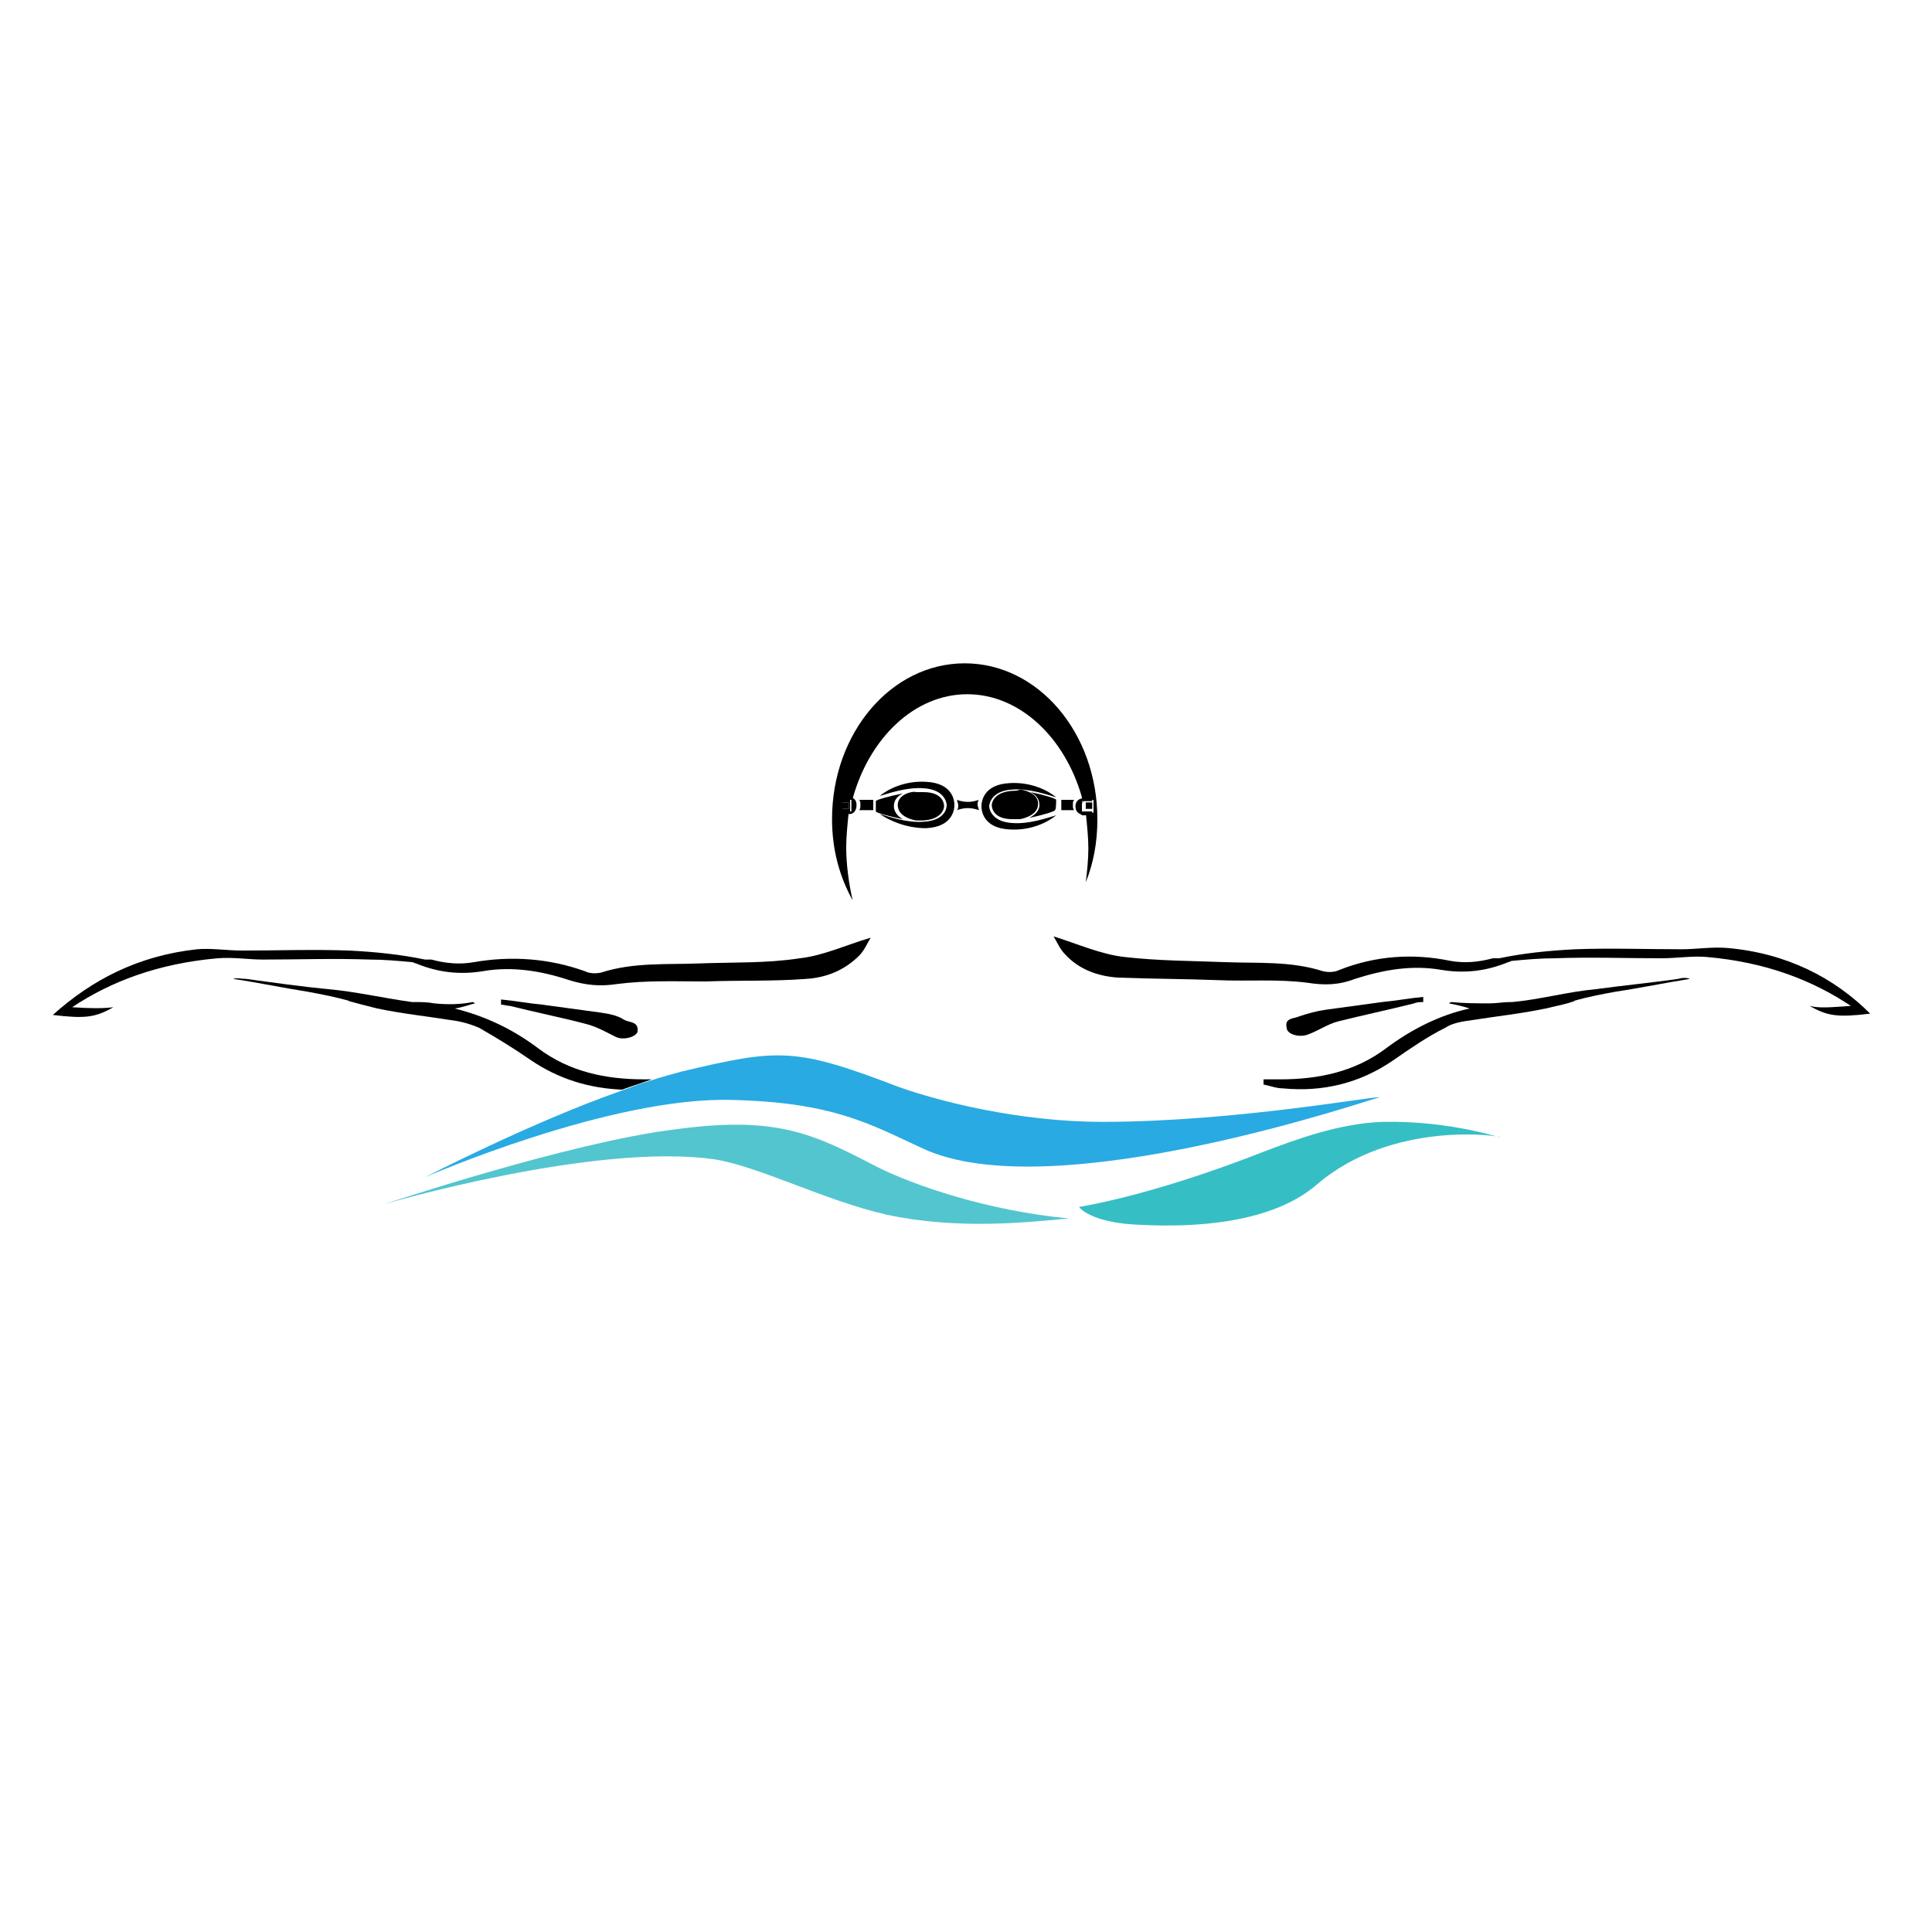 <?xml version="1.0" encoding="utf-8"?>
<!-- Generator: Adobe Illustrator 18.1.0, SVG Export Plug-In . SVG Version: 6.00 Build 0)  -->
<svg version="1.1" id="Layer_1" xmlns="http://www.w3.org/2000/svg" xmlns:xlink="http://www.w3.org/1999/xlink" x="0px" y="0px"
	 viewBox="0 0 150 150" enable-background="new 0 0 150 150" xml:space="preserve">
<g>
	<path fill="none" d="M66.1,62.3v-0.2H66v0.2c0,0.2,0,0.5,0,0.6h0.1V62.3z"/>
	<path fill="none" d="M84.1,62.1c0,0.1,0,0.2-0.1,0.3V63h0.3h0.5c0,0,0,0,0,0c0.1,0,0.2,0,0.2,0v-1c0,0-0.1,0-0.2,0c0,0,0,0.1,0,0.1
		H84.1z M84.8,62.8c-0.1,0-0.4,0-0.5,0c0,0,0,0,0,0c0,0,0,0,0,0c0-0.1,0-0.4,0-0.5c0.1,0,0.4,0,0.5,0C84.8,62.4,84.8,62.7,84.8,62.8
		z"/>
	<path d="M28.7,74.5c1.1,0,2.2,0.1,3.3,0.2c0.1,0,0.2,0.1,0.3,0.1c1.7,0.7,3.4,0.9,5.2,0.6c2.3-0.4,4.6,0,6.7,0.7
		c1.3,0.4,2.4,0.5,3.7,0.3c2.3-0.3,4.6-0.2,6.9-0.2c2.6-0.1,5.2,0,7.8-0.2c1.6-0.1,3-0.7,4.1-1.8c0.4-0.4,0.6-0.9,0.9-1.4
		c-2,0.6-3.7,1.4-5.5,1.6c-2.6,0.4-5.2,0.3-7.8,0.4c-2.5,0.1-5.1-0.1-7.6,0.7c-0.4,0.1-0.9,0.1-1.3-0.1c-2.8-1-5.7-1.2-8.6-0.7
		c-1.1,0.2-2.2,0.1-3.3-0.2c-0.2,0-0.3,0-0.5,0c-1.9-0.4-3.9-0.6-5.9-0.7c-2.8-0.1-5.5,0-8.3,0c-1.2,0-2.4-0.2-3.5-0.1
		c-4.6,0.5-8.2,2.4-11.2,5.1c2.5,0.3,3.3,0.2,4.7-0.6c-0.8,0.1-1.7,0.1-3.2,0c3-2,6.7-3.4,11.3-3.8c1.2-0.1,2.4,0.1,3.5,0.1
		C23.1,74.5,25.9,74.4,28.7,74.5z"/>
	<path d="M134.1,73.6c-1.2-0.1-2.4,0.1-3.5,0.1c-2.8,0-5.5-0.1-8.3,0c-2,0.1-4,0.3-5.9,0.7c-0.2,0-0.3,0-0.5,0
		c-1.1,0.3-2.2,0.4-3.3,0.2c-2.9-0.6-5.8-0.4-8.6,0.7c-0.4,0.2-0.9,0.2-1.3,0.1c-2.5-0.8-5.1-0.6-7.6-0.7c-2.6-0.1-5.2-0.1-7.8-0.4
		c-1.8-0.2-3.6-1-5.5-1.6c0.3,0.5,0.5,1,0.9,1.4c1.1,1.2,2.6,1.7,4.1,1.8c2.6,0.1,5.2,0.1,7.8,0.2c2.3,0.1,4.6-0.1,6.9,0.2
		c1.3,0.2,2.4,0.2,3.7-0.3c2.2-0.7,4.4-1.1,6.7-0.7c1.8,0.3,3.5,0.1,5.2-0.6c0.1,0,0.2-0.1,0.3-0.1c1.1-0.1,2.2-0.2,3.3-0.2
		c2.8-0.1,5.5,0,8.3,0c1.2,0,2.4-0.2,3.5-0.1c4.6,0.4,8.2,1.8,11.2,3.8c-1.5,0.1-2.4,0.2-3.2,0c1.4,0.8,2.2,0.9,4.7,0.6
		C142.4,75.9,138.7,74,134.1,73.6z"/>
	<path d="M130.3,76c-2.1,0.3-4.2,0.5-6.4,0.8c-2.2,0.2-4.3,0.8-6.5,1c-0.1,0-0.1,0-0.2,0c-0.5,0-1,0.1-1.5,0.1c-1,0-2,0-3-0.1
		c0,0-0.1,0-0.2,0.1c0.5,0.1,1,0.2,1.6,0.4c-2.3,0.5-4.5,1.6-6.5,3.1c-2.4,1.8-5.2,2.4-8.2,2.4c-0.4,0-0.9,0-1.3,0
		c0,0.1,0,0.3,0,0.4c0.5,0.1,1,0.3,1.5,0.3c3.1,0.3,6-0.4,8.6-2.2c1.3-0.9,2.6-1.8,4-2.5c0.6-0.4,1.4-0.5,2.1-0.6
		c1.9-0.3,3.8-0.5,5.7-0.9c0.8-0.2,1.5-0.3,2.3-0.6c0,0-0.1,0-0.1,0c1.1-0.3,2.1-0.5,3.2-0.7c2-0.3,3.9-0.7,5.8-1
		C131,75.9,130.6,75.9,130.3,76z"/>
	<path d="M37.2,79.8c1.4,0.8,2.7,1.6,4,2.5c2.2,1.5,4.6,2.2,7.1,2.3c0.8-0.3,1.5-0.5,2.3-0.8c-0.2,0-0.4,0-0.6,0
		c-3,0-5.8-0.6-8.2-2.4c-2-1.5-4.1-2.5-6.5-3.1c0.7-0.1,1.1-0.3,1.6-0.4c-0.1,0-0.1-0.1-0.2-0.1c-1,0.2-2,0.2-3,0.1
		c-0.5-0.1-1-0.1-1.5-0.1c-0.1,0-0.1,0-0.2,0c-2.2-0.3-4.3-0.8-6.5-1c-2.1-0.2-4.2-0.5-6.4-0.8c-0.4,0-0.7-0.1-1,0
		c2,0.3,3.9,0.7,5.8,1c1.1,0.2,2.1,0.4,3.2,0.7c0,0-0.1,0-0.1,0c0.7,0.2,1.5,0.4,2.3,0.6c1.9,0.4,3.8,0.6,5.7,0.9
		C35.8,79.3,36.5,79.5,37.2,79.8z"/>
	<path d="M46.5,78.6c-1.5-0.2-2.9-0.4-4.4-0.6c-1.1-0.1-2.1-0.3-3.2-0.4c0,0.1,0,0.2,0,0.4c0.2,0,0.5,0.1,0.7,0.1
		c2,0.5,4,0.9,5.9,1.4c0.8,0.2,1.5,0.6,2.3,1c0.6,0.3,1.6,0,1.7-0.4c0.1-0.8-0.6-0.7-1-0.9C47.9,78.8,47.2,78.7,46.5,78.6z"/>
	<path d="M65.7,65.8c0-0.9,0.1-1.8,0.2-2.8c-0.2,0-0.9,0-0.9,0l0,0h1h0c0,0,0-0.5,0-0.7V62h-1l0,0c0,0,1.1,0,1.1,0c0,0,0.1,0,0.1,0
		c0,0,0,0,0,0c1.3-4.7,4.8-8.1,8.9-8.1c4.1,0,7.6,3.4,8.9,8c0,0,0,0.1,0,0.1c0,0,0,0.1,0,0.1c0,0,0.9,0,0.9,0s0-0.1,0,0l0,0v1l0,0
		c0,0.1,0,0,0,0s-0.5,0-0.6,0c0.1,1,0.2,1.9,0.2,2.8c0,0.8-0.1,1.8-0.2,2.6c0.6-1.5,0.9-3.1,0.9-4.9c0-6.7-4.6-12.1-10.3-12.1
		s-10.3,5.4-10.3,12.1c0,2.4,0.6,4.5,1.6,6.3C65.9,68.6,65.7,67.1,65.7,65.8z M65.4,62.3c0.1,0,0.4,0,0.5,0c0,0.1,0,0.4,0,0.5
		c-0.1,0-0.4,0-0.5,0C65.4,62.7,65.4,62.4,65.4,62.3z"/>
	<path d="M84.1,62.1L84.1,62.1L84,62.4C84.1,62.3,84.1,62.2,84.1,62.1L84.1,62.1z"/>
	<path d="M101.6,80.3c0.8-0.3,1.5-0.8,2.3-1c2-0.5,3.9-0.9,5.9-1.4c0.2-0.1,0.5-0.1,0.7-0.1c0-0.1,0-0.2,0-0.4
		c-1.1,0.1-2.1,0.3-3.2,0.4c-1.5,0.2-2.9,0.4-4.4,0.6c-0.7,0.1-1.4,0.3-2,0.5c-0.4,0.2-1.2,0.1-1,0.9
		C99.9,80.3,100.9,80.6,101.6,80.3z"/>
	<path fill="#29AAE2" d="M33,91.4c0,0,14.4-6.3,23.9-6c7.7,0.2,10.5,1.8,14.6,3.7c10.1,4.9,35.6-4,35.6-3.9
		c0.1-0.2-11.1,1.9-21.5,1.9c-6.5,0-12.7-1.6-15.8-2.7c-8.1-3.1-9.3-3-16.9-1.2c-0.7,0.2-1.5,0.4-2.4,0.7c-0.7,0.2-1.5,0.5-2.3,0.8
		C41.1,87.2,33,91.4,33,91.4z"/>
	<path fill="#53C5CF" d="M52.3,87.7c-8.1,1-22.5,5.8-22.5,5.8c0,0,16.3-4.8,25.6-3.5c3.4,0.5,8.6,3.2,13.4,4.3
		c5.6,1.2,10.9,0.6,14.2,0.3c-6.4-0.6-12.1-2.6-14.9-4C63.1,88,60.3,86.6,52.3,87.7z"/>
	<path fill="#36BEC5" d="M107.4,87.1c-3.4,0.1-6.9,1.4-9.5,2.4c-8.7,3.4-14.1,4.2-14.1,4.2c-0.1,0,0.9,1.3,4.9,1.4
		c4,0.2,10-0.1,13.5-3.1c5.9-5.1,14.4-3.8,14.3-3.7C116.6,88.4,112.7,87,107.4,87.1z"/>
	<path d="M67.8,62.9v-0.8h-1.1c0.1,0.1,0.1,0.2,0.1,0.4c0,0.2,0,0.3-0.1,0.4H67.8z"/>
	<path d="M66.1,61.9c0,0-0.6,0-0.8,0c0,0,0,0.1,0,0.2H66h0.1v0.2V63H66h0h-0.7c0,0.1,0,0.2,0,0.2c0.1,0,0.4,0,0.6,0c0,0,0,0,0,0
		c0.1,0,0.1,0,0.1,0c0.1,0,0.5-0.1,0.5-0.7c0-0.4-0.2-0.5-0.4-0.6c0,0,0,0,0,0C66.2,61.9,66.1,61.9,66.1,61.9z"/>
	<path d="M65.9,62.3c-0.1,0-0.4,0-0.5,0c0,0.1,0,0.4,0,0.5c0.1,0,0.4,0,0.5,0C65.9,62.7,65.9,62.4,65.9,62.3z"/>
	<path d="M82.4,62.1v0.8h1c-0.1-0.1-0.1-0.2-0.1-0.4c0-0.2,0-0.3,0.1-0.4H82.4z"/>
	<path d="M84.8,63C84.8,63,84.8,63,84.8,63l-0.5,0H84v-0.5v-0.3h0.1h0h0.7c0,0,0-0.1,0-0.1c0-0.1,0-0.1,0-0.1c-0.2,0-0.7,0-0.8,0
		c0,0,0,0,0,0c0,0,0,0,0,0c-0.1,0-0.5,0.1-0.5,0.6c0,0.6,0.5,0.6,0.5,0.7c0,0,0.1,0,0.3,0c0,0,0,0,0,0c0.2,0,0.4,0,0.5,0
		C84.8,63.2,84.8,63.1,84.8,63z"/>
	<path d="M84.3,62.8C84.3,62.8,84.3,62.8,84.3,62.8C84.3,62.8,84.3,62.8,84.3,62.8c0.1,0,0.4,0,0.5,0c0-0.1,0-0.4,0-0.5
		c-0.1,0-0.4,0-0.5,0C84.3,62.4,84.3,62.6,84.3,62.8z"/>
	<path d="M74.3,62.1c0,0.1,0.1,0.3,0.1,0.4c0,0.1,0,0.3-0.1,0.4c0.8-0.3,1.4-0.1,1.7,0c0-0.1-0.1-0.3-0.1-0.4c0-0.1,0-0.3,0.1-0.4
		C75.7,62.2,75.1,62.4,74.3,62.1z"/>
	<path d="M78.4,60.8c-2.1,0.1-2.2,1.5-2.2,1.8c0,0.3,0.1,1.7,2.2,1.8c1.7,0.1,3-0.6,3.6-1.1c-0.7,0.2-2.1,0.7-3.4,0.6
		c-1.7-0.1-1.8-1.2-1.8-1.3c0-0.1,0.1-1.2,1.8-1.3c1.3-0.1,2.7,0.4,3.4,0.6C81.4,61.4,80.1,60.7,78.4,60.8z"/>
	<path d="M78.6,61.4c-1.5,0.1-1.6,1-1.6,1.1c0,0.2,0.1,1.1,1.6,1.1c0.2,0,0.4,0,0.6,0l0,0c0.5-0.1,1.4-0.4,1.4-1.2
		c0-0.9-1.3-1.1-1.4-1.1l0,0C79,61.4,78.8,61.4,78.6,61.4z"/>
	<path d="M82,62.1c0-0.1-1-0.4-2-0.6c0.4,0.2,0.7,0.5,0.7,1c0,0.5-0.4,0.8-0.8,1c1-0.2,2-0.5,2-0.6C82,62.9,82,62.2,82,62.1z"/>
	<path d="M74.1,62.5c0-0.3-0.1-1.7-2.2-1.8c-1.7-0.1-3,0.6-3.6,1.1c0.7-0.2,2.1-0.7,3.4-0.6c1.7,0.1,1.8,1.2,1.8,1.3
		c0,0.1,0,1.2-1.8,1.3c-1.3,0.1-2.7-0.4-3.4-0.6c0.6,0.4,1.9,1.1,3.6,1.1C74,64.2,74.1,62.8,74.1,62.5z"/>
	<path d="M69.7,62.5c0,0.8,0.9,1.1,1.4,1.2l0,0c0.2,0,0.4,0,0.6,0c1.5-0.1,1.6-1,1.6-1.1c0-0.2-0.1-1.1-1.6-1.1c-0.2,0-0.4,0-0.6,0
		l0,0C71,61.4,69.7,61.6,69.7,62.5z"/>
	<path d="M68,63c0,0.1,1.1,0.4,2.1,0.6c-0.4-0.2-0.7-0.6-0.7-1c0-0.5,0.3-0.8,0.7-1c-1,0.2-2.1,0.5-2.1,0.6C68,62.2,68,62.9,68,63z"
		/>
</g>
</svg>
